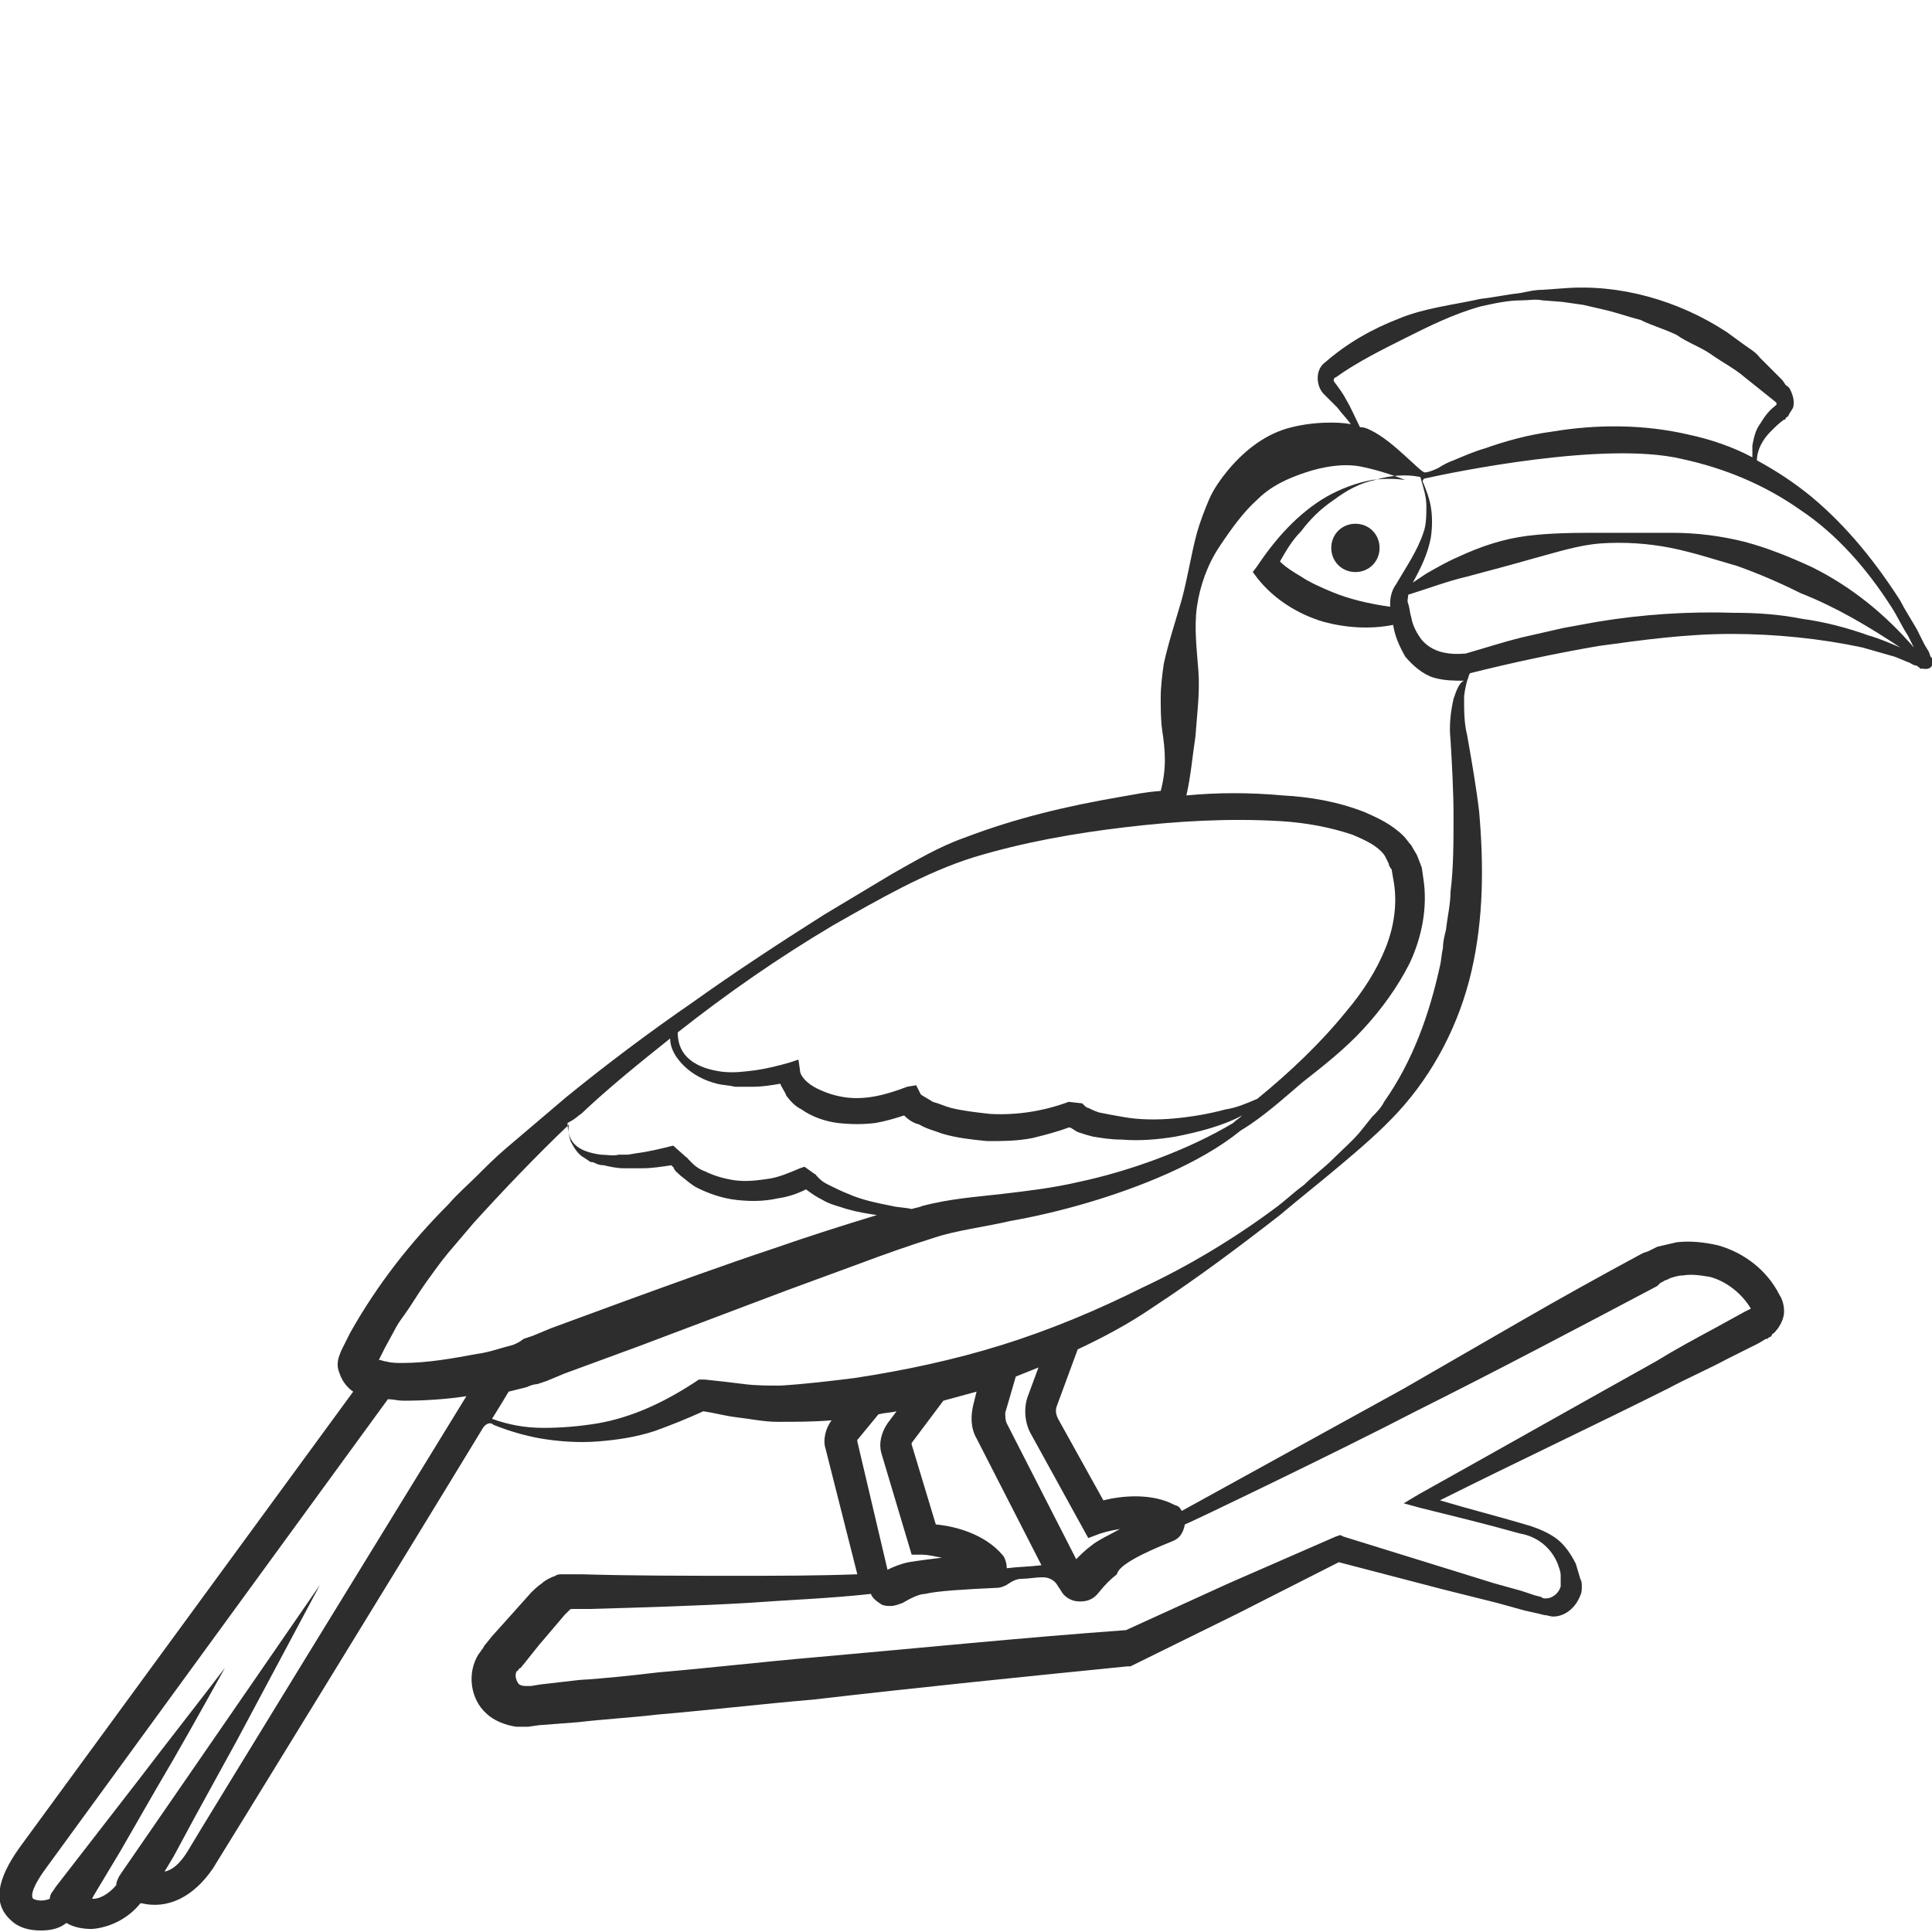 <?xml version="1.0" encoding="utf-8"?>
<!-- Generator: Adobe Illustrator 23.0.0, SVG Export Plug-In . SVG Version: 6.00 Build 0)  -->
<svg version="1.1" id="Layer_1" xmlns="http://www.w3.org/2000/svg" xmlns:xlink="http://www.w3.org/1999/xlink" x="0px" y="0px"
	 viewBox="0 0 128 128" style="enable-background:new 0 0 128 128;" xml:space="preserve">
<style type="text/css">
	.st0{fill:#2D2D2D;}
</style>
<g>
	<path class="st0" d="M89.8,34.7c-0.9,0-1.6,0.7-1.6,1.6c0,0.9,0.7,1.6,1.6,1.6c0.9,0,1.6-0.7,1.6-1.6
		C91.4,35.4,90.7,34.7,89.8,34.7z"/>
	<path class="st0" d="M128,43.8c0-0.1,0-0.1,0-0.1l0-0.1l-0.1-0.1l-0.1-0.3l-0.3-0.5l-0.5-1c-0.4-0.7-0.8-1.3-1.1-1.9
		c-1.6-2.5-3.5-4.9-5.9-6.9c-1.1-0.9-2.3-1.7-3.6-2.4c0-0.7,0.4-1.4,0.9-1.9c0.3-0.3,0.6-0.6,0.9-0.8c0.1,0,0.1,0,0.1-0.1
		c0.1-0.1,0.2-0.1,0.2-0.2c0.1-0.2,0.2-0.3,0.3-0.5c0.1-0.4,0-0.8-0.2-1.2c-0.1-0.2-0.2-0.2-0.3-0.3l-0.2-0.3l-0.5-0.5l-1-1
		c-0.3-0.4-0.7-0.6-1.1-0.9l-1.1-0.8c-3.2-2.1-7.1-3.2-10.8-2.9l-1.4,0.1c-0.5,0-0.9,0.1-1.4,0.2c-0.9,0.1-1.8,0.3-2.7,0.4
		c-1.8,0.4-3.7,0.6-5.4,1.3c-1.8,0.7-3.4,1.6-4.9,2.9c-0.7,0.5-0.6,1.6-0.1,2.1c0.3,0.3,0.6,0.6,0.9,0.9c0.3,0.4,0.6,0.7,0.9,1.1
		C88.9,28,88.5,28,88.1,28c-0.8,0-1.7,0.1-2.5,0.3c-1.7,0.4-3.1,1.5-4.2,2.8c-0.5,0.6-1,1.3-1.3,2c-0.3,0.7-0.6,1.5-0.8,2.2
		c-0.4,1.5-0.6,2.9-1,4.4c-0.4,1.4-0.9,2.9-1.2,4.3c-0.1,0.7-0.2,1.5-0.2,2.2c0,0.7,0,1.5,0.1,2.2c0.2,1.3,0.3,2.5-0.1,4
		c-1.2,0.1-1.5,0.2-2.7,0.4c-3.5,0.6-6.9,1.4-10.3,2.7c-1.7,0.6-3.2,1.5-4.8,2.4c-1.5,0.9-3,1.8-4.5,2.7c-3,1.9-5.9,3.8-8.7,5.8
		c-2.9,2-5.7,4.1-8.4,6.3l-2,1.7l-2,1.7c-0.7,0.6-1.3,1.2-1.9,1.8c-0.6,0.6-1.3,1.2-1.9,1.9c-2.5,2.5-4.7,5.3-6.5,8.5l-0.6,1.2
		c-0.1,0.3-0.4,0.8-0.1,1.5c0.2,0.6,0.6,1,0.9,1.2L1.3,122.4c-1.5,2.1-1.8,3.7-0.6,4.8c0.5,0.5,1.2,0.7,2,0.7c0.6,0,1.2-0.1,1.7-0.5
		c0.5,0.3,1.1,0.4,1.7,0.4c1.2-0.1,2.4-0.7,3.2-1.7c0,0,0.1,0,0.1,0c1.7,0.4,3.4-0.4,4.7-2.3c0.2-0.3,12.8-20.8,17.9-29.2
		c0.2-0.3,0.5-0.4,0.7-0.2c1,0.4,2,0.7,3.1,0.9c1.2,0.2,2.5,0.3,3.8,0.2c1.3-0.1,2.6-0.3,3.8-0.7c1.1-0.4,2.1-0.8,3.2-1.3
		c0.7,0.1,1.4,0.3,2.2,0.4c0.9,0.1,1.8,0.3,2.7,0.3c1.2,0,2.4,0,3.6-0.1l0,0c-0.4,0.5-0.6,1.3-0.4,1.9l2.1,8.3
		c-2.6,0.1-5.3,0.1-7.9,0.1c-3.5,0-7,0-10.4-0.1l-0.7,0l-0.2,0c-0.1,0-0.2,0-0.3,0c-0.2,0-0.4,0-0.5,0.1c-0.3,0.1-0.7,0.3-0.9,0.5
		c-0.3,0.2-0.6,0.5-0.7,0.6l-1.7,1.9l-0.9,1l-0.4,0.5c-0.1,0.1-0.1,0.1-0.2,0.3c-0.1,0.1-0.2,0.3-0.3,0.4c-0.8,1.3-0.5,3,0.5,3.9
		c0.5,0.5,1.3,0.8,2,0.9c0.2,0,0.4,0,0.5,0l0.3,0l0.7-0.1l2.6-0.2c1.7-0.2,3.5-0.3,5.2-0.5c3.5-0.3,6.9-0.7,10.4-1
		c6.9-0.8,13.8-1.5,20.8-2.2l0.2,0l0.2-0.1l6.9-3.4l6.7-3.4l6.9,1.8l3.6,0.9l1.8,0.5l0.9,0.2l0.4,0.1c0.2,0,0.4,0.1,0.6,0.1
		c0.8,0,1.5-0.6,1.8-1.4c0.1-0.2,0.1-0.4,0.1-0.6c0-0.2,0-0.3-0.1-0.5c-0.1-0.3-0.2-0.7-0.3-1c-0.3-0.6-0.7-1.2-1.2-1.6
		c-0.5-0.4-1.2-0.7-1.8-0.9c-2-0.6-4-1.1-6-1.7c5-2.5,10.1-4.9,15.1-7.4c1.3-0.7,2.7-1.3,4-2l2-1l0.5-0.3l0.1,0l0.1-0.1
		c0.1,0,0.2-0.1,0.2-0.2c0.2-0.1,0.3-0.3,0.4-0.4c0.2-0.3,0.4-0.7,0.4-1.1c0-0.4-0.1-0.8-0.3-1.1c-0.8-1.6-2.3-2.8-4.1-3.3
		c-0.9-0.2-1.8-0.3-2.7-0.2c-0.4,0.1-0.9,0.2-1.3,0.3c-0.2,0.1-0.4,0.2-0.6,0.3l-0.3,0.1l-0.2,0.1c-2.6,1.4-5.3,2.9-7.9,4.4L93,92
		l-14.7,8.1c-0.2-0.3-0.2-0.3-0.5-0.4c-1.5-0.8-3.5-0.6-4.7-0.3l-3-5.4c-0.1-0.2-0.2-0.5-0.1-0.8l1.4-3.8c1.7-0.8,3.4-1.7,5-2.8
		c2.9-1.9,5.7-4,8.4-6.1c1.3-1.1,2.7-2.2,4-3.3c1.3-1.1,2.6-2.2,3.8-3.5c2.4-2.6,4.1-5.9,4.9-9.4c0.8-3.5,0.8-7,0.5-10.5
		c-0.2-1.7-0.5-3.4-0.8-5.1c-0.2-0.8-0.2-1.6-0.2-2.4c0-0.4,0.1-0.8,0.2-1.2c0.1-0.2,0.1-0.4,0.2-0.5c2.8-0.7,5.6-1.3,8.5-1.8
		c2.9-0.4,5.8-0.8,8.8-0.8c2.9,0,5.9,0.3,8.7,0.9c0.7,0.2,1.4,0.4,2.1,0.6c0.3,0.1,0.7,0.3,1,0.4c0.2,0.1,0.3,0.2,0.5,0.2l0.1,0.1
		c0,0,0.1,0,0.1,0.1c0.1,0,0.2,0,0.2,0C127.9,44.4,128.1,44.1,128,43.8z M89.2,26.5c-0.2-0.4-0.5-0.8-0.8-1.2
		c-0.1-0.1,0-0.3,0.1-0.3c1.4-1,3-1.8,4.6-2.6c1.6-0.8,3.2-1.6,5-2.1c0.9-0.2,1.8-0.4,2.7-0.4c0.5,0,0.9-0.1,1.4,0l1.3,0.1l0.7,0.1
		l0.7,0.1c0.4,0.1,0.9,0.2,1.3,0.3c0.9,0.2,1.7,0.5,2.5,0.7c0.8,0.4,1.6,0.6,2.4,1c0.7,0.5,1.6,0.8,2.3,1.3c0.7,0.5,1.5,0.9,2.2,1.5
		l1,0.8l1,0.8c0,0,0.1,0.1,0.1,0.1c0,0,0,0.1,0,0.1c0,0,0,0,0,0c0,0-0.1,0.1-0.1,0.1c-0.4,0.3-0.7,0.7-1,1.2
		c-0.3,0.4-0.4,0.9-0.5,1.4c0,0.3,0,0.6,0,0.8c-1.3-0.7-2.8-1.2-4.2-1.5c-3-0.7-6.1-0.7-9.1-0.2c-1.5,0.2-3,0.6-4.4,1.1
		c-0.7,0.2-1.4,0.5-2.1,0.8c-0.3,0.1-0.7,0.3-1,0.5c0,0-0.6,0.3-0.9,0.3c-0.3,0-2.1-2.1-3.6-2.8c-0.2-0.1-0.4-0.2-0.7-0.2
		C89.8,27.7,89.5,27,89.2,26.5z M92.1,40c0,0.1,0,0.1,0,0.2c-1.4-0.2-2.7-0.5-3.9-1c-0.7-0.3-1.4-0.6-2-1c-0.5-0.3-1-0.6-1.4-1
		c0.4-0.7,0.8-1.4,1.4-2c0.6-0.8,1.3-1.5,2.2-2.1c0.8-0.6,1.7-1.1,2.7-1.3c1-0.3,2-0.4,3-0.2l0,0c0.2,0.7,0.4,1.3,0.4,1.9
		c0,0.6,0,1.3-0.2,1.8c-0.4,1.2-1.1,2.2-1.8,3.4C92.2,39.1,92.1,39.6,92.1,40z M55.2,61.3c3-1.7,6.1-3.5,9.3-4.5
		c3.3-1,6.7-1.6,10.1-2c3.4-0.4,6.8-0.6,10.2-0.4c1.7,0.1,3.3,0.4,4.8,0.9c0.7,0.3,1.4,0.6,1.9,1.1c0.1,0.1,0.2,0.2,0.3,0.4l0.2,0.4
		c0,0.1,0.1,0.3,0.2,0.4l0.1,0.6c0.3,1.5,0.1,3.1-0.5,4.6c-0.6,1.5-1.5,2.9-2.6,4.2c-1.7,2.1-3.7,4-5.9,5.8
		c-0.7,0.3-1.4,0.6-2.1,0.7c-1.1,0.3-2.3,0.5-3.4,0.6c-1.1,0.1-2.3,0.1-3.4-0.1c-0.6-0.1-1.1-0.2-1.6-0.3c-0.3-0.1-0.5-0.2-0.7-0.3
		c-0.1,0-0.2-0.1-0.3-0.2c-0.1-0.1-0.1-0.1-0.1-0.1L70.8,73c-1.6,0.6-3.4,0.9-5.2,0.8c-0.9-0.1-1.8-0.2-2.6-0.4
		c-0.4-0.1-0.8-0.3-1.2-0.4c-0.3-0.2-0.7-0.4-0.8-0.5l-0.3-0.6L60.1,72c-1.3,0.5-2.7,0.9-4.1,0.7c-0.7-0.1-1.3-0.3-1.9-0.6
		c-0.6-0.3-1.1-0.8-1.1-1.2l-0.1-0.7l-0.6,0.2c-0.7,0.2-1.5,0.4-2.2,0.5c-0.8,0.1-1.5,0.2-2.3,0.1c-0.7-0.1-1.5-0.3-2.1-0.8
		c-0.5-0.4-0.8-1-0.8-1.8C48.2,65.8,51.5,63.5,55.2,61.3z M38.5,73.8c1.9-1.8,3.9-3.4,5.9-5c0,0.7,0.4,1.3,0.9,1.8
		c0.6,0.6,1.4,1,2.2,1.2c0.4,0.1,0.8,0.1,1.2,0.2c0.4,0,0.8,0,1.2,0c0.6,0,1.2-0.1,1.8-0.2c0.1,0.3,0.3,0.5,0.4,0.8
		c0.3,0.4,0.6,0.7,1,0.9c0.7,0.5,1.6,0.8,2.4,0.9c0.9,0.1,1.7,0.1,2.5,0c0.6-0.1,1.3-0.3,1.9-0.5c0.3,0.3,0.6,0.5,1,0.6
		c0.5,0.3,1,0.4,1.5,0.6c1,0.3,2,0.4,3,0.5c1,0,2,0,3-0.2c0.8-0.2,1.6-0.4,2.4-0.7c0,0,0,0,0.1,0c0.2,0.1,0.3,0.2,0.5,0.3
		c0.3,0.1,0.6,0.2,1,0.3c0.6,0.1,1.2,0.2,1.9,0.2c1.2,0.1,2.4,0,3.6-0.2c1.5-0.3,3.1-0.7,4.4-1.4c-0.2,0.2-0.4,0.3-0.6,0.5
		c-3,1.8-6.9,3.2-10.2,3.9c-1.7,0.4-3.4,0.6-5.1,0.8c-1.7,0.2-3.4,0.3-5.3,0.8c-0.2,0.1-0.4,0.1-0.7,0.2c-0.4-0.1-0.9-0.1-1.3-0.2
		c-1-0.2-2-0.4-2.9-0.8c-0.5-0.2-0.9-0.4-1.3-0.6c-0.2-0.1-0.4-0.2-0.6-0.4l-0.2-0.2c-0.1-0.1,0-0.1-0.1-0.1l-0.7-0.5l-0.3,0.1
		c-0.7,0.3-1.4,0.6-2.1,0.7c-0.7,0.1-1.4,0.2-2.2,0.1c-0.7-0.1-1.4-0.3-2-0.6c-0.3-0.1-0.6-0.3-0.8-0.5c-0.1-0.1-0.2-0.2-0.3-0.3
		c-0.1-0.1-0.1-0.2-0.1-0.1l-0.9-0.8c-0.8,0.2-1.6,0.4-2.4,0.5l-0.6,0.1l-0.6,0c-0.4,0.1-0.8,0-1.2,0c-0.7-0.1-1.5-0.3-1.9-0.9
		c-0.2-0.3-0.3-0.8-0.3-1.2C38.2,74.1,38.3,73.9,38.5,73.8z M12.4,122.7c-0.5,0.8-1,1.2-1.5,1.3l0.6-1l1.4-2.6l2.8-5.1l5.5-10.3
		L8.1,124l-0.2,0.3c-0.1,0.2-0.2,0.4-0.2,0.6c-0.6,0.7-1.2,0.9-1.5,0.9c0,0,0,0-0.1,0l0.1-0.2l0.6-1l1.2-2l2.3-4
		c1.6-2.7,3.1-5.4,4.6-8.1c-1.9,2.5-3.8,4.9-5.7,7.4L3.7,125l-0.2,0.3c0,0,0,0,0,0c-0.1,0.1-0.2,0.3-0.2,0.5c-0.5,0.2-0.9,0.1-1.1,0
		c-0.2-0.2,0-0.9,0.9-2.1l22.6-31c0.3,0,0.7,0.1,1,0.1c1.5,0,2.9-0.1,4.2-0.3C26.6,99.5,13.4,121,12.4,122.7z M31.6,89.7
		c-1.6,0.3-3.3,0.6-4.9,0.6c-0.4,0-0.8,0-1.1-0.1c-0.2,0-0.3-0.1-0.5-0.1l0.4-0.8l0.6-1.1c0.2-0.4,0.4-0.7,0.7-1.1
		c0.5-0.7,0.9-1.4,1.4-2.1c0.5-0.7,1-1.4,1.5-2l1.7-2c2-2.2,4.1-4.4,6.3-6.5c-0.1,0.4,0,0.7,0.1,1.1c0.2,0.4,0.5,0.9,0.9,1.1
		l0.3,0.2c0.1,0.1,0.2,0.1,0.3,0.1c0.2,0.1,0.4,0.2,0.7,0.2c0.4,0.1,0.9,0.2,1.3,0.2c0.4,0,0.9,0,1.3,0c0.6,0,1.2-0.1,1.9-0.2
		c0,0,0,0.1,0.1,0.1c0.1,0.3,0.3,0.4,0.5,0.6c0.4,0.3,0.7,0.6,1.1,0.8c0.8,0.4,1.7,0.7,2.6,0.8c0.9,0.1,1.8,0.1,2.7-0.1
		c0.7-0.1,1.3-0.3,1.9-0.6c0.4,0.3,0.7,0.5,1.1,0.7c0.5,0.3,1,0.4,1.6,0.6c0.7,0.2,1.3,0.3,2,0.4c-2.3,0.7-4.5,1.4-6.8,2.2
		c-3.3,1.1-6.6,2.3-9.9,3.5l-4.9,1.8l-1.2,0.5l-0.6,0.2C34.3,89,34.2,89,34,89.1C33.2,89.3,32.4,89.6,31.6,89.7z M56.8,95.5
		c0,0,0-0.1,0-0.1l1.4-1.7c0.4-0.1,0.8-0.1,1.2-0.2l-0.6,0.8c-0.4,0.6-0.6,1.3-0.4,2l2,6.7l0.7,0c0.3,0,0.8,0.1,1.3,0.2
		c-0.8,0.1-1.6,0.2-2.2,0.3c-0.5,0.1-1,0.3-1.4,0.5L56.8,95.5z M64.7,95.3l4.3,8.4c-0.8,0.1-1.5,0.1-2.3,0.2c0-0.3-0.1-0.7-0.3-0.9
		c-1.2-1.4-3.2-1.9-4.4-2l-1.6-5.3c0,0,0-0.1,0-0.1l2.1-2.8c0.7-0.2,1.5-0.4,2.2-0.6L64.5,93C64.3,93.8,64.3,94.6,64.7,95.3z
		 M116,86.8C116,86.8,116,86.8,116,86.8C116,86.8,116,86.8,116,86.8L116,86.8C116,86.8,116,86.8,116,86.8z M77.7,102.1
		c0.5-0.2,0.7-0.6,0.8-1.1c0.3-0.1,10.3-4.9,15.3-7.5c5.4-2.7,10.7-5.5,16-8.3L110,85l0.2-0.1c0.1-0.1,0.3-0.1,0.4-0.2
		c0.3-0.1,0.6-0.2,0.9-0.2c0.6-0.1,1.2,0,1.8,0.1c1.1,0.3,2.1,1.1,2.7,2.1l-0.4,0.2l-2,1.1c-1.3,0.7-2.6,1.4-3.9,2.2
		c-5.2,2.9-10.5,5.9-15.7,8.8l-1,0.6l1.1,0.3c2.4,0.6,4.1,1,6.6,1.7c1.2,0.2,2.1,1,2.5,2c0.1,0.3,0.2,0.5,0.2,0.8c0,0.1,0,0.3,0,0.4
		c0,0.1,0,0.2,0,0.3c-0.1,0.4-0.5,0.8-1,0.8c-0.1,0-0.2,0-0.3-0.1l-0.4-0.1l-0.9-0.3l-1.8-0.5l-2.9-0.9l-7.1-2.2l-0.2-0.1l-0.3,0.1
		l-7.1,3.1l-6.8,3.1c-6.9,0.5-13.8,1.2-20.6,1.8c-3.5,0.3-6.9,0.7-10.4,1c-1.7,0.2-3.5,0.4-5.2,0.5l-2.6,0.3l-0.6,0.1l-0.3,0
		c-0.1,0-0.1,0-0.1,0c-0.1,0-0.2,0-0.4-0.1c-0.2-0.2-0.3-0.6-0.2-0.8c0,0,0-0.1,0.1-0.1c0,0,0.1-0.2,0.2-0.2l0.4-0.5l0.8-1l1.7-2
		c0.2-0.2,0.2-0.2,0.3-0.3c0.1-0.1,0.1-0.1,0.2-0.1c0,0,0.1,0,0.1,0l0.1,0l0.2,0l0.7,0c3.5-0.1,7-0.2,10.5-0.4
		c2.7-0.2,5.5-0.3,8.2-0.6c0.1,0.3,0.4,0.5,0.7,0.7c0.2,0.1,0.4,0.1,0.6,0.1c0.3,0,0.5-0.1,0.8-0.2c0.5-0.3,1.1-0.6,1.5-0.6
		c0.8-0.2,2.6-0.3,4.7-0.4c0.3,0,0.5-0.1,0.7-0.2c0.3-0.2,0.6-0.4,1-0.4c0.4,0,0.9-0.1,1.4-0.1c0.4,0,0.8,0.2,1,0.6l0.2,0.3
		c0.2,0.4,0.7,0.7,1.2,0.7c0,0,0.1,0,0.1,0c0.5,0,0.9-0.2,1.2-0.6c0.4-0.5,0.8-0.9,1.2-1.2C74.1,103.7,75.7,102.9,77.7,102.1z
		 M72.1,101.9l0.8-0.3c0.3-0.1,0.7-0.2,1.3-0.3c-0.7,0.4-1.4,0.7-1.9,1.1c-0.4,0.3-0.7,0.6-1,0.9l-4.6-9c-0.1-0.2-0.1-0.5-0.1-0.7
		l0.7-2.4c0.5-0.2,1-0.4,1.5-0.6l-0.7,1.9c-0.3,0.8-0.2,1.8,0.2,2.5L72.1,101.9z M96.3,46.3c-0.2,0.9-0.3,1.8-0.2,2.7
		c0.1,1.7,0.2,3.4,0.2,5.1c0,1.7,0,3.4-0.2,5c0,0.8-0.2,1.6-0.3,2.5c-0.1,0.4-0.2,0.8-0.2,1.2c-0.1,0.4-0.1,0.8-0.2,1.2
		c-0.7,3.2-1.8,6.3-3.7,9c-0.2,0.4-0.5,0.7-0.8,1l-0.8,1c-0.5,0.6-1.2,1.2-1.8,1.8c-0.6,0.6-1.3,1.1-1.9,1.7c-0.7,0.5-1.3,1.1-2,1.6
		c-2.7,2-5.7,3.8-8.7,5.2c-3,1.5-6.1,2.8-9.3,3.8c-3.2,1-6.5,1.7-9.8,2.2c-1.6,0.2-3.3,0.4-4.9,0.5c-0.8,0-1.6,0-2.4-0.1
		c-0.8-0.1-1.6-0.2-2.6-0.3l-0.4,0l-0.3,0.2c-2,1.3-4.1,2.3-6.4,2.7c-1.2,0.2-2.4,0.3-3.6,0.3c-1.2,0-2.3-0.2-3.4-0.6
		c0.5-0.8,0.8-1.3,1.1-1.8c0.4-0.1,0.8-0.2,1.2-0.3c0.2-0.1,0.5-0.2,0.7-0.2l0.6-0.2l1.2-0.5l4.9-1.8l9.8-3.7l4.9-1.8
		c1.6-0.6,3.3-1.2,4.9-1.7c1.5-0.5,3.3-0.7,5-1.1c1.7-0.3,3.4-0.7,5.1-1.2c3.4-1,7.5-2.6,10.2-4.8c1.5-0.9,2.8-2.1,4.1-3.2
		c1.4-1.1,2.8-2.2,4-3.5c1.2-1.3,2.3-2.8,3.1-4.4c0.8-1.7,1.2-3.7,0.9-5.6l-0.1-0.7c-0.1-0.3-0.2-0.5-0.3-0.8
		c-0.1-0.2-0.3-0.5-0.4-0.7c-0.2-0.2-0.3-0.4-0.5-0.6c-0.8-0.8-1.7-1.2-2.6-1.6c-1.8-0.7-3.6-1-5.4-1.1c-2.2-0.2-4.3-0.2-6.4,0
		c0.3-1.3,0.4-2.6,0.6-3.9c0.1-1.4,0.3-2.9,0.2-4.3c-0.1-1.4-0.3-2.9-0.1-4.3c0.2-1.4,0.7-2.8,1.5-4c0.8-1.2,1.6-2.3,2.5-3.1
		c0.9-0.9,2-1.4,3.2-1.8c1.2-0.4,2.5-0.6,3.6-0.4c1,0.2,2,0.5,3,0.9c-0.7-0.1-1.4-0.1-2.2,0c-1.1,0.2-2.1,0.6-3,1.1
		c-1.9,1.1-3.4,2.8-4.6,4.6l-0.3,0.4l0.3,0.4c1.1,1.4,2.7,2.4,4.4,2.9c1.5,0.4,3.1,0.5,4.6,0.2c0,0,0,0,0,0c0.1,0.7,0.4,1.4,0.8,2.1
		c0.5,0.6,1.2,1.2,1.9,1.4c0.7,0.2,1.4,0.2,2,0.2C96.7,45.2,96.5,45.7,96.3,46.3z M125.9,42.9c-0.7-0.3-1.4-0.6-2.1-0.8
		c-1.4-0.5-2.9-0.9-4.4-1.1c-1.5-0.3-3-0.4-4.5-0.4c-3-0.1-6.1,0.1-9.1,0.6l-2.2,0.4l-2.2,0.5c-1.4,0.3-2.9,0.8-4.3,1.2
		c-1.2,0.1-2.2-0.1-2.9-0.9c-0.3-0.4-0.6-0.9-0.7-1.5c-0.1-0.3-0.1-0.6-0.2-0.9c-0.1-0.2,0-0.4,0-0.6c1.3-0.4,2.6-0.9,3.9-1.2
		c1.5-0.4,3-0.8,4.4-1.2c1.5-0.4,3-0.9,4.5-1c1.5-0.1,3.1,0,4.6,0.3c1.5,0.3,3,0.8,4.4,1.2c1.4,0.5,2.8,1.1,4.2,1.8
		C121.6,40.2,123.8,41.5,125.9,42.9C126,42.9,125.9,42.9,125.9,42.9z M120.1,37.6c-1.5-0.7-3-1.3-4.5-1.7c-1.6-0.4-3.2-0.6-4.8-0.6
		c-1.6,0-3.2,0-4.8,0c-1.6,0-3.2,0-4.8,0.2c-1.6,0.2-3.1,0.7-4.6,1.4c-0.7,0.3-1.4,0.7-2.1,1.1c-0.3,0.2-0.6,0.4-0.9,0.6
		c0.5-0.9,1-1.9,1.2-3c0.1-0.7,0.1-1.4,0-2c-0.1-0.6-0.3-1.1-0.5-1.6c-0.1-0.1,0-0.3,0.1-0.3c1.8-0.4,11.9-2.5,17-1.3
		c2.8,0.6,5.5,1.7,7.9,3.4c2.4,1.6,4.4,3.9,6,6.4c0.4,0.6,0.7,1.3,1.1,1.9l0.4,0.8C124.9,40.7,122.7,38.9,120.1,37.6z"/>
</g>
</svg>
